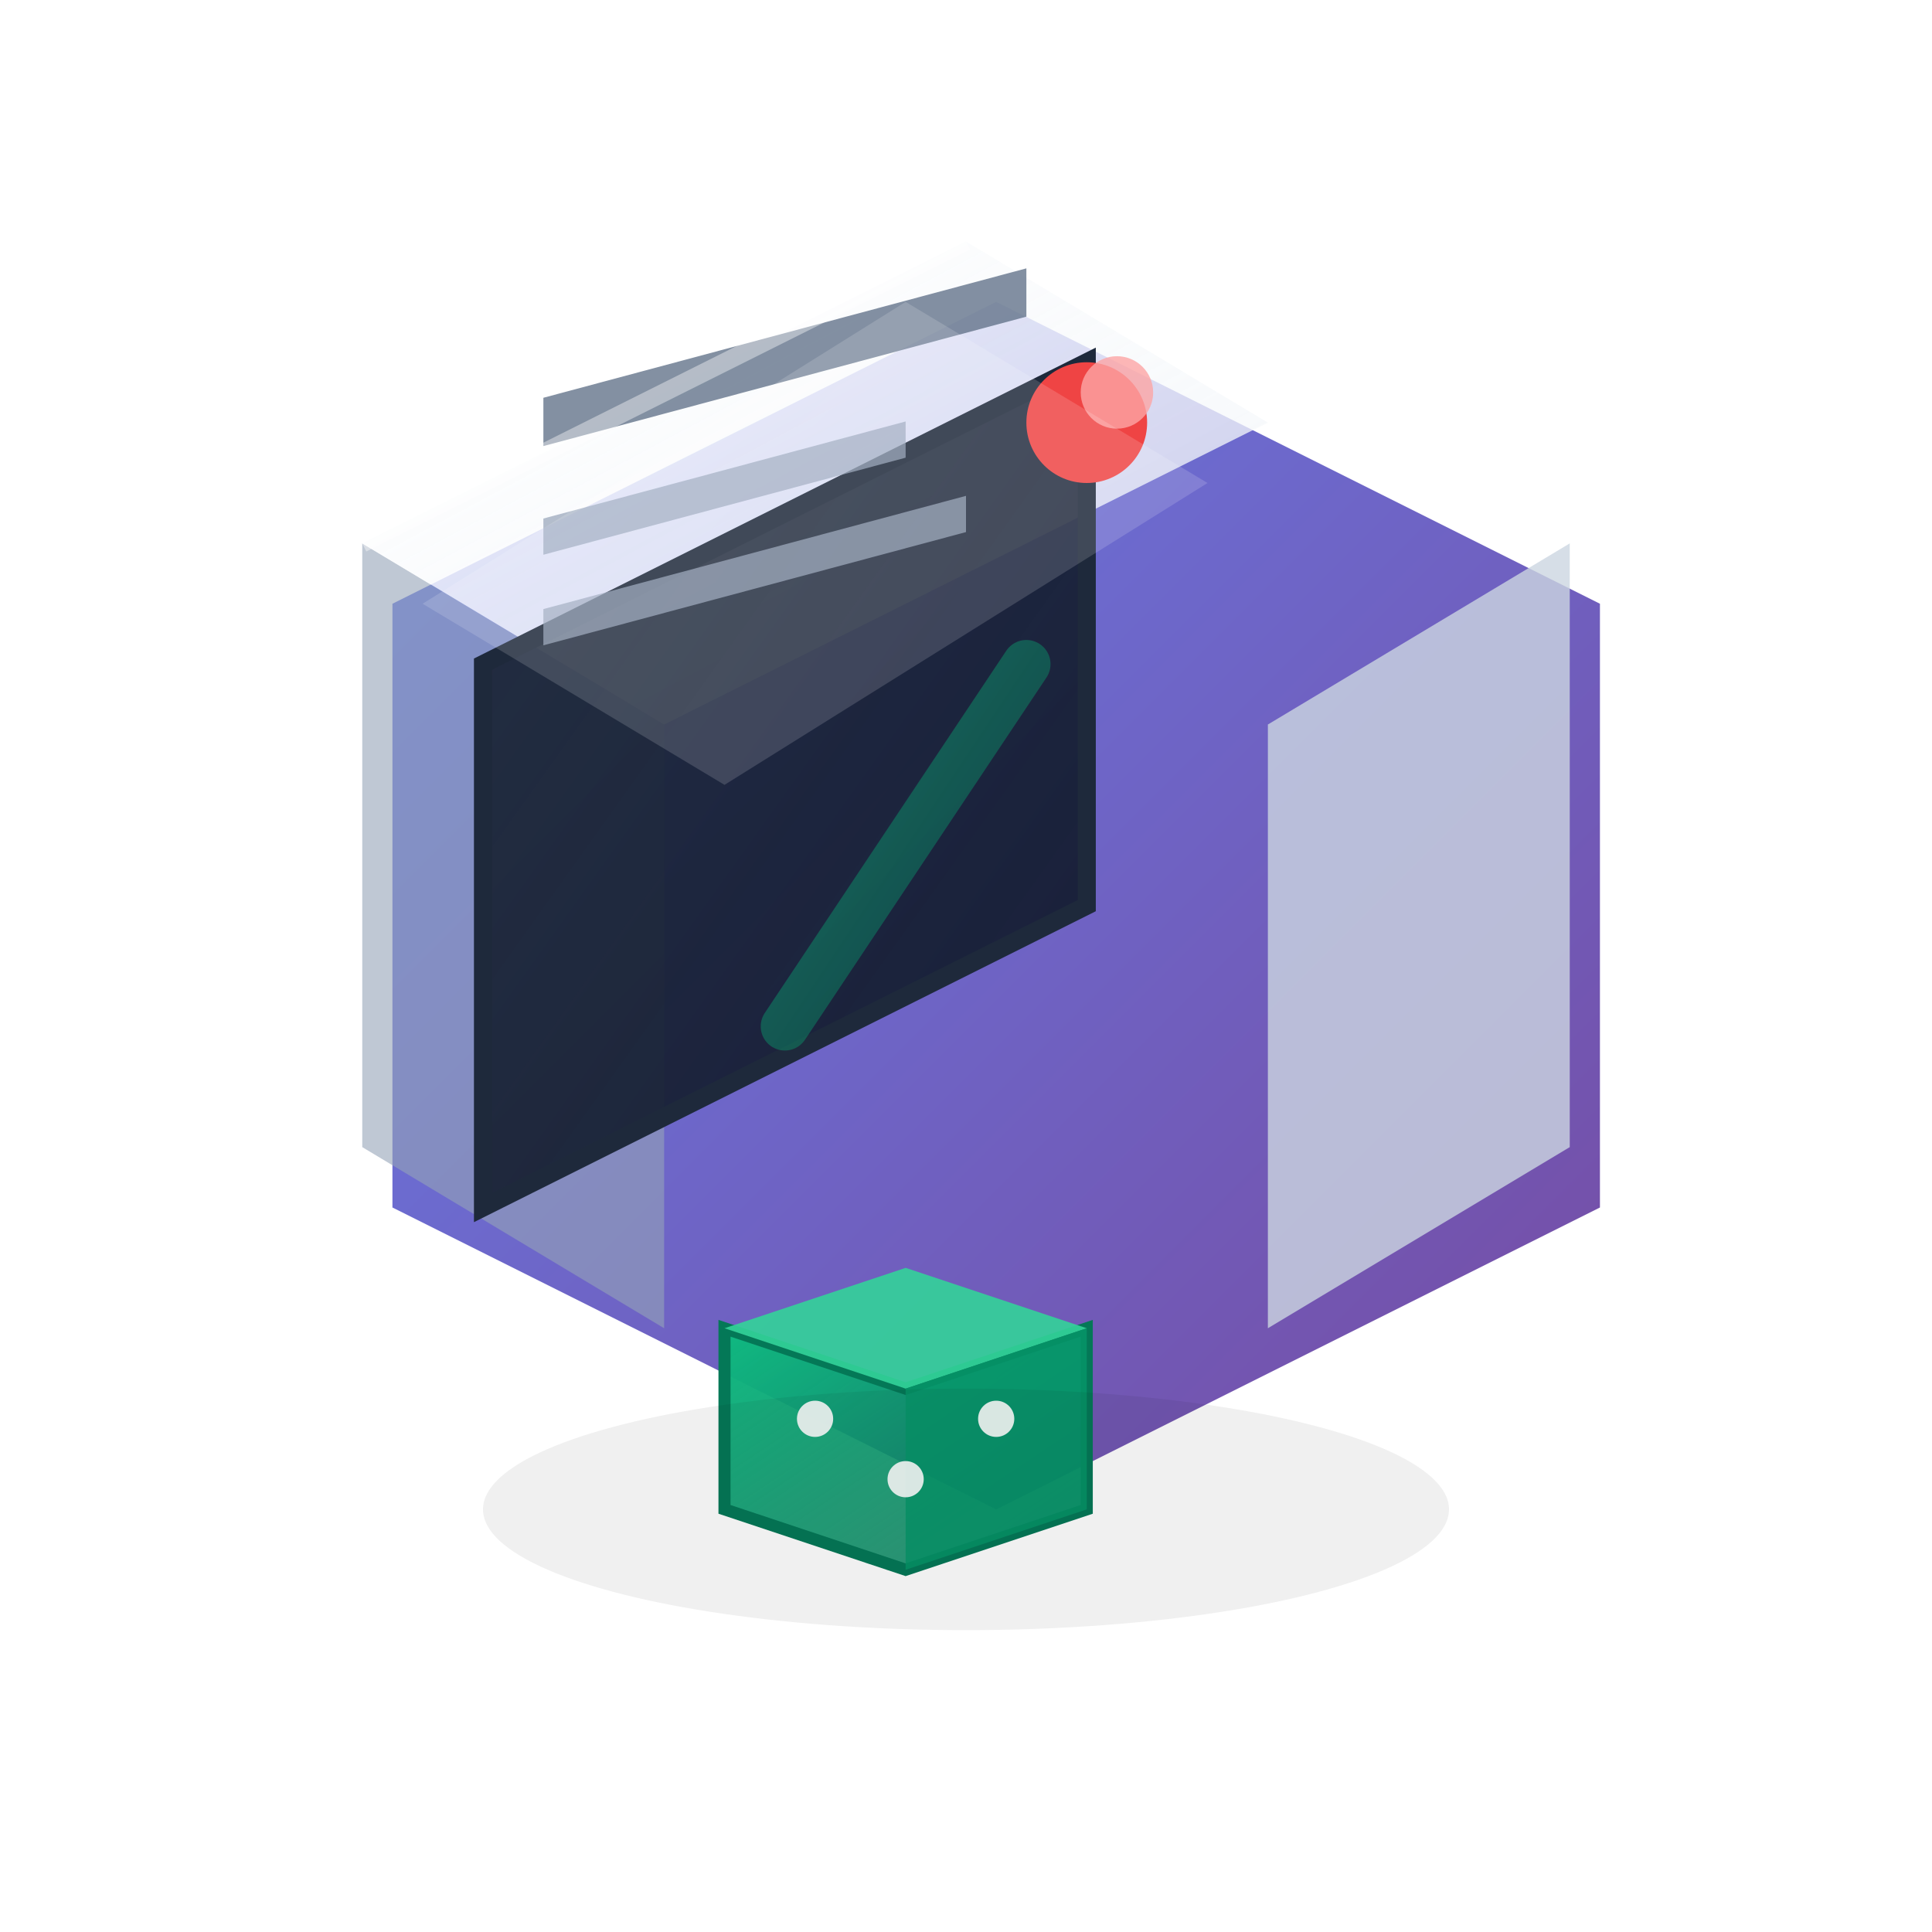 <svg width="32" height="32" viewBox="0 0 32 32" xmlns="http://www.w3.org/2000/svg">
  <defs>
    <!-- Simplified gradients for 32px -->
    <linearGradient id="bodyGrad32" x1="0%" y1="0%" x2="100%" y2="100%">
      <stop offset="0%" style="stop-color:#667eea;stop-opacity:1" />
      <stop offset="100%" style="stop-color:#764ba2;stop-opacity:1" />
    </linearGradient>
    
    <linearGradient id="topFace32" x1="0%" y1="0%" x2="100%" y2="100%">
      <stop offset="0%" style="stop-color:#ffffff;stop-opacity:0.9" />
      <stop offset="100%" style="stop-color:#f1f5f9;stop-opacity:0.7" />
    </linearGradient>
    
    <linearGradient id="screenGrad32" x1="0%" y1="0%" x2="100%" y2="100%">
      <stop offset="0%" style="stop-color:#1e293b;stop-opacity:0.95" />
      <stop offset="100%" style="stop-color:#0f172a;stop-opacity:0.9" />
    </linearGradient>

    <linearGradient id="aiGlow32" x1="0%" y1="0%" x2="100%" y2="100%">
      <stop offset="0%" style="stop-color:#10b981;stop-opacity:1" />
      <stop offset="100%" style="stop-color:#047857;stop-opacity:0.8" />
    </linearGradient>

    <filter id="dropShadow32" x="-50%" y="-50%" width="200%" height="200%">
      <feGaussianBlur in="SourceAlpha" stdDeviation="1"/>
      <feOffset dx="0.5" dy="1" result="offset"/>
      <feComponentTransfer>
        <feFuncA type="linear" slope="0.25"/>
      </feComponentTransfer>
      <feMerge> 
        <feMergeNode/>
        <feMergeNode in="SourceGraphic"/> 
      </feMerge>
    </filter>

    <filter id="glow32">
      <feGaussianBlur stdDeviation="0.8" result="coloredBlur"/>
      <feMerge>
        <feMergeNode in="coloredBlur"/>
        <feMergeNode in="SourceGraphic"/>
      </feMerge>
    </filter>
  </defs>
  
  <!-- Main isometric device -->
  <polygon points="6,9 16,4 26,9 26,19 16,24 6,19" fill="url(#bodyGrad32)" filter="url(#dropShadow32)"/>
  
  <!-- Device sides -->
  <polygon points="6,9 6,19 11,22 11,12" fill="#94a3b8" opacity="0.6"/>
  <polygon points="21,12 21,22 26,19 26,9" fill="#cbd5e1" opacity="0.8"/>
  
  <!-- Top face -->
  <polygon points="6,9 16,4 21,7 11,12" fill="url(#topFace32)"/>
  
  <!-- Screen -->
  <polygon points="8,11 18,6 18,15 8,20" fill="url(#screenGrad32)" stroke="#1e293b" stroke-width="0.3"/>
  
  <!-- Screen content (minimal) -->
  <rect x="9" y="9" width="8" height="0.8" fill="#64748b" opacity="0.8" transform="skewY(-15)"/>
  <rect x="9" y="11" width="6" height="0.6" fill="#94a3b8" opacity="0.7" transform="skewY(-15)"/>
  <rect x="9" y="12.5" width="7" height="0.6" fill="#94a3b8" opacity="0.7" transform="skewY(-15)"/>
  
  <!-- Recording indicator -->
  <circle cx="18" cy="7" r="1" fill="#ef4444" filter="url(#glow32)"/>
  <circle cx="18.5" cy="6.5" r="0.6" fill="#fca5a5" opacity="0.8"/>
  
  <!-- AI indicator (very simplified) -->
  <g transform="translate(12, 22)">
    <polygon points="0,0 3,1 6,0 6,3 3,4 0,3" fill="url(#aiGlow32)" stroke="#047857" stroke-width="0.2"/>
    <polygon points="0,0 3,-1 6,0 3,1" fill="#34d399" opacity="0.9"/>
    <polygon points="6,0 6,3 3,4 3,1" fill="#059669" opacity="0.8"/>
    
    <!-- AI dots -->
    <circle cx="1.5" cy="1.5" r="0.3" fill="#ffffff" opacity="0.9"/>
    <circle cx="4.5" cy="1.5" r="0.3" fill="#ffffff" opacity="0.9"/>
    <circle cx="3" cy="2.5" r="0.3" fill="#ffffff" opacity="0.9"/>
  </g>
  
  <!-- Connection -->
  <path d="M13,17 Q15,14 17,11" stroke="url(#aiGlow32)" stroke-width="0.8" fill="none" stroke-linecap="round" opacity="0.5"/>
  
  <!-- Highlight -->
  <polygon points="7,10 15,5 20,8 12,13" fill="#ffffff" opacity="0.15"/>
  <line x1="6" y1="9" x2="16" y2="4" stroke="#ffffff" stroke-width="0.3" opacity="0.4"/>
  
  <!-- Shadow -->
  <ellipse cx="16" cy="25" rx="8" ry="2" fill="#000000" opacity="0.06"/>
</svg>